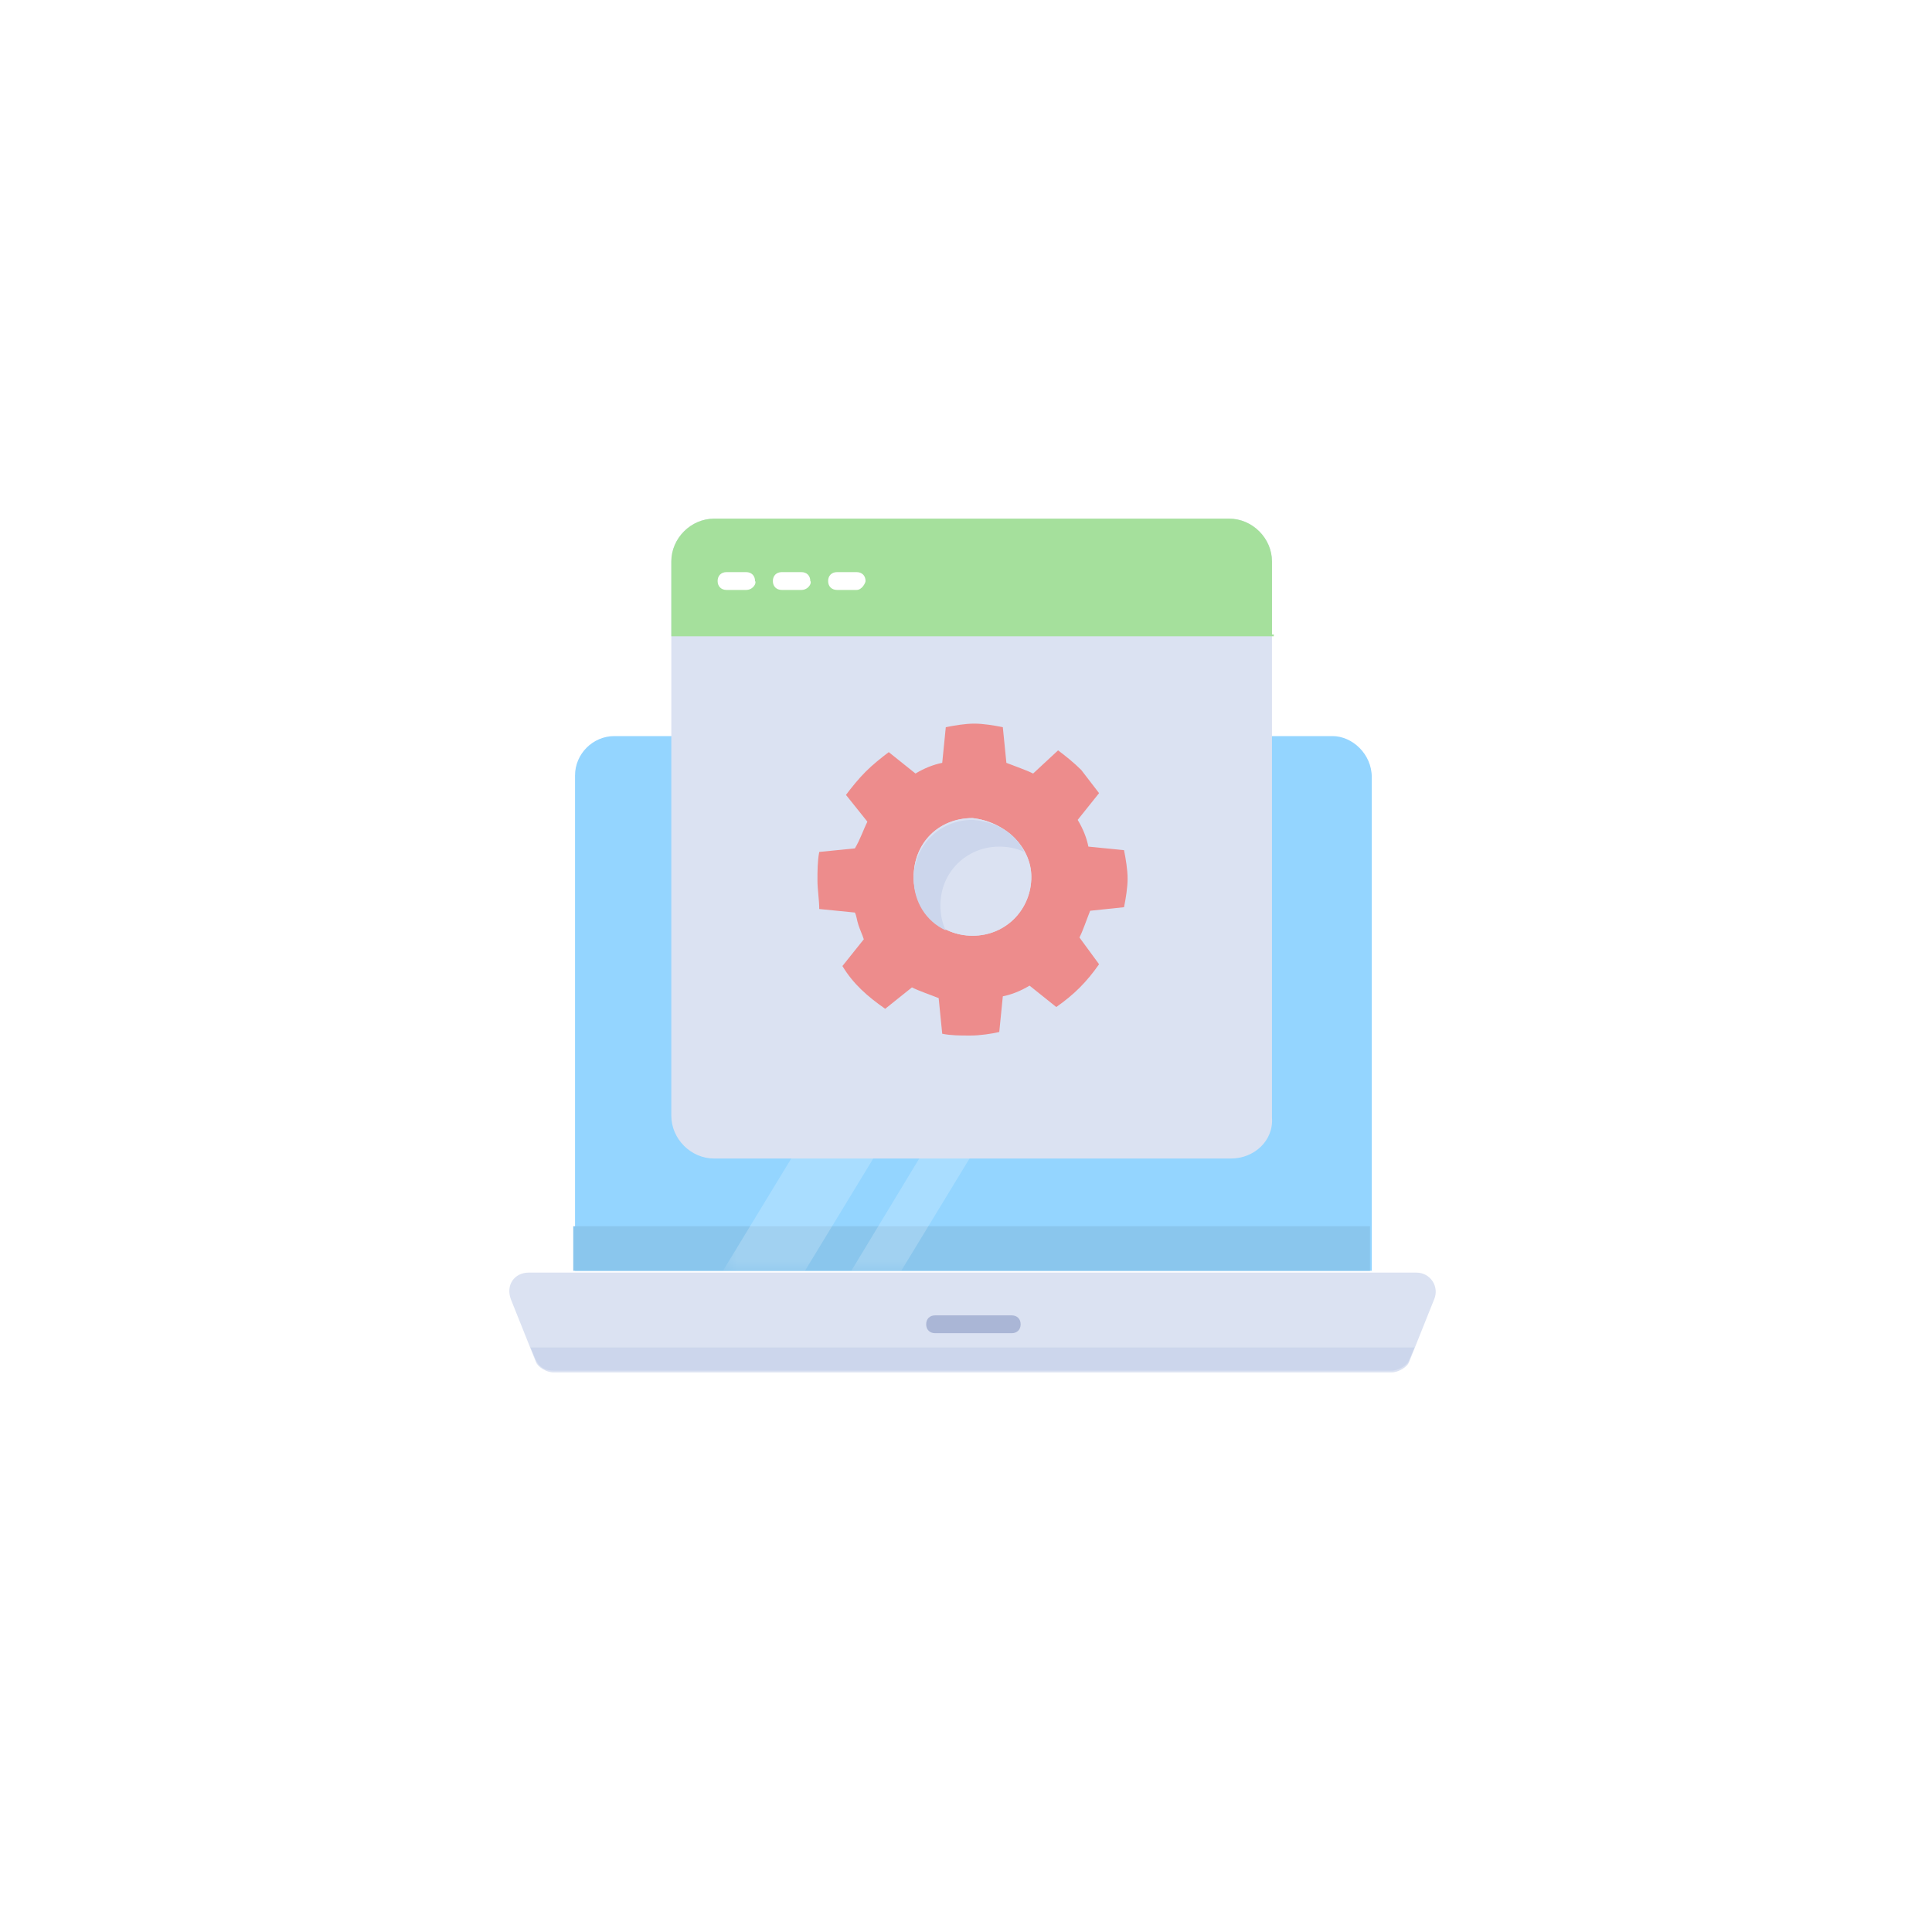 <svg width="148" height="148" viewBox="0 0 148 148" fill="none" xmlns="http://www.w3.org/2000/svg">
<g filter="url(#filter0_d_2030_1671)">
<circle cx="74" cy="72" r="60" fill="white"/>
</g>
<path d="M102.08 56.388H47.055C45.416 56.388 44.051 57.754 44.051 59.392V97.35H105.083V59.529C105.083 57.754 103.582 56.388 102.08 56.388Z" fill="#94D5FF"/>
<path d="M43.914 93.936H104.947V97.35H43.914V93.936Z" fill="#8AC6ED"/>
<g opacity="0.2">
<mask id="mask0_2030_1671" style="mask-type:luminance" maskUnits="userSpaceOnUse" x="55" y="56" width="39" height="42">
<path d="M55.383 56.935H93.614V97.487H55.383V56.935Z" fill="white"/>
</mask>
<g mask="url(#mask0_2030_1671)">
<path d="M86.24 56.935L61.664 97.35H55.383L79.96 56.935H86.24Z" fill="white"/>
</g>
<mask id="mask1_2030_1671" style="mask-type:luminance" maskUnits="userSpaceOnUse" x="55" y="56" width="39" height="42">
<path d="M55.383 56.935H93.614V97.487H55.383V56.935Z" fill="white"/>
</mask>
<g mask="url(#mask1_2030_1671)">
<path d="M93.615 56.935L69.038 97.35H65.215L89.655 56.935H93.615Z" fill="white"/>
</g>
</g>
<path d="M106.586 105.133H42.413C41.867 105.133 41.184 104.723 41.047 104.313L39.136 99.534C38.726 98.442 39.409 97.487 40.501 97.487H108.497C109.59 97.487 110.272 98.579 109.863 99.534L107.951 104.313C107.815 104.723 107.132 105.133 106.586 105.133Z" fill="#DBE2F2"/>
<path d="M40.637 103.221L41.046 104.177C41.319 104.723 41.729 104.996 42.412 104.996H106.585C107.131 104.996 107.814 104.586 107.95 104.177L108.36 103.221H40.637Z" fill="#CCD6EC"/>
<path d="M77.503 102.129H71.632C71.222 102.129 70.949 101.856 70.949 101.446C70.949 101.037 71.222 100.763 71.632 100.763H77.503C77.913 100.763 78.186 101.037 78.186 101.446C78.186 101.856 77.913 102.129 77.503 102.129Z" fill="#AAB6D6"/>
<path d="M94.299 88.748H54.703C52.928 88.748 51.426 87.246 51.426 85.471V43.008C51.426 41.233 52.928 39.731 54.703 39.731H94.162C95.937 39.731 97.439 41.233 97.439 43.008V85.608C97.576 87.383 96.074 88.748 94.299 88.748Z" fill="#DBE2F2"/>
<path d="M97.576 48.742H51.426V43.008C51.426 41.233 52.928 39.731 54.703 39.731H94.162C95.937 39.731 97.439 41.233 97.439 43.008V48.606H97.576V48.742Z" fill="#A5E09C"/>
<path d="M86.106 69.496C86.242 68.813 86.379 67.994 86.379 67.311C86.379 66.629 86.242 65.809 86.106 65.127L83.375 64.854C83.238 64.171 82.965 63.488 82.556 62.806L84.194 60.758C83.785 60.212 83.238 59.529 82.829 58.983C82.283 58.437 81.6 57.89 81.054 57.481L79.142 59.256C78.596 58.983 77.777 58.709 77.094 58.437L76.821 55.706C76.138 55.569 75.319 55.433 74.636 55.433C73.954 55.433 73.135 55.569 72.452 55.706L72.179 58.437C71.496 58.573 70.813 58.846 70.131 59.256L68.083 57.617C67.537 58.027 66.854 58.573 66.308 59.119C65.761 59.665 65.215 60.348 64.806 60.894L66.444 62.942C66.171 63.488 65.898 64.308 65.488 64.99L62.758 65.263C62.621 65.946 62.621 66.765 62.621 67.448C62.621 68.131 62.758 68.95 62.758 69.633L65.488 69.906C65.625 70.179 65.625 70.452 65.761 70.862C65.898 71.271 66.035 71.544 66.171 71.954L64.533 74.002C65.352 75.367 66.444 76.323 67.81 77.279L69.858 75.64C70.404 75.913 71.223 76.186 71.906 76.46L72.179 79.19C72.862 79.327 73.544 79.327 74.227 79.327H74.363C75.046 79.327 76.002 79.19 76.548 79.054L76.821 76.323C77.504 76.186 78.186 75.913 78.869 75.504L80.917 77.142C82.283 76.186 83.238 75.231 84.194 73.865L82.692 71.817C82.965 71.271 83.238 70.452 83.511 69.769L86.106 69.496Z" fill="#ED8C8C"/>
<path d="M79.004 67.175C79.004 69.633 77.092 71.681 74.498 71.681C72.04 71.681 69.992 69.769 69.992 67.175C69.992 64.581 71.904 62.669 74.498 62.669C76.956 62.942 79.004 64.854 79.004 67.175Z" fill="#DBE2F2"/>
<path d="M79.004 67.175C79.004 69.633 77.092 71.681 74.498 71.681C72.04 71.681 69.992 69.769 69.992 67.175C69.992 64.581 71.904 62.669 74.498 62.669C76.956 62.942 79.004 64.854 79.004 67.175Z" fill="#DBE2F2"/>
<path d="M78.458 65.263C77.911 64.99 77.229 64.854 76.546 64.854C74.088 64.854 72.04 66.765 72.04 69.359C72.04 70.042 72.177 70.725 72.45 71.271C70.948 70.588 69.992 69.086 69.992 67.311C69.992 64.854 71.904 62.806 74.498 62.806C76.273 62.942 77.775 63.761 78.458 65.263Z" fill="#CCD6EC"/>
<path d="M57.157 45.192H55.655C55.246 45.192 54.973 44.919 54.973 44.51C54.973 44.1 55.246 43.827 55.655 43.827H57.157C57.567 43.827 57.84 44.1 57.84 44.51C57.977 44.646 57.703 45.192 57.157 45.192ZM61.39 45.192H59.888C59.478 45.192 59.205 44.919 59.205 44.51C59.205 44.1 59.478 43.827 59.888 43.827H61.39C61.8 43.827 62.073 44.1 62.073 44.51C62.209 44.646 61.936 45.192 61.39 45.192ZM65.623 45.192H64.121C63.711 45.192 63.438 44.919 63.438 44.51C63.438 44.1 63.711 43.827 64.121 43.827H65.623C66.032 43.827 66.305 44.1 66.305 44.51C66.305 44.646 66.032 45.192 65.623 45.192Z" fill="white"/>
<defs>
<filter id="filter0_d_2030_1671" x="0.667" y="0.571" width="146.667" height="146.667" filterUnits="userSpaceOnUse" color-interpolation-filters="sRGB">
<feFlood flood-opacity="0" result="BackgroundImageFix"/>
<feColorMatrix in="SourceAlpha" type="matrix" values="0 0 0 0 0 0 0 0 0 0 0 0 0 0 0 0 0 0 127 0" result="hardAlpha"/>
<feOffset dy="1.905"/>
<feGaussianBlur stdDeviation="6.667"/>
<feComposite in2="hardAlpha" operator="out"/>
<feColorMatrix type="matrix" values="0 0 0 0 0.696 0 0 0 0 0.696 0 0 0 0 0.696 0 0 0 0.25 0"/>
<feBlend mode="normal" in2="BackgroundImageFix" result="effect1_dropShadow_2030_1671"/>
<feBlend mode="normal" in="SourceGraphic" in2="effect1_dropShadow_2030_1671" result="shape"/>
</filter>
</defs>
</svg>
